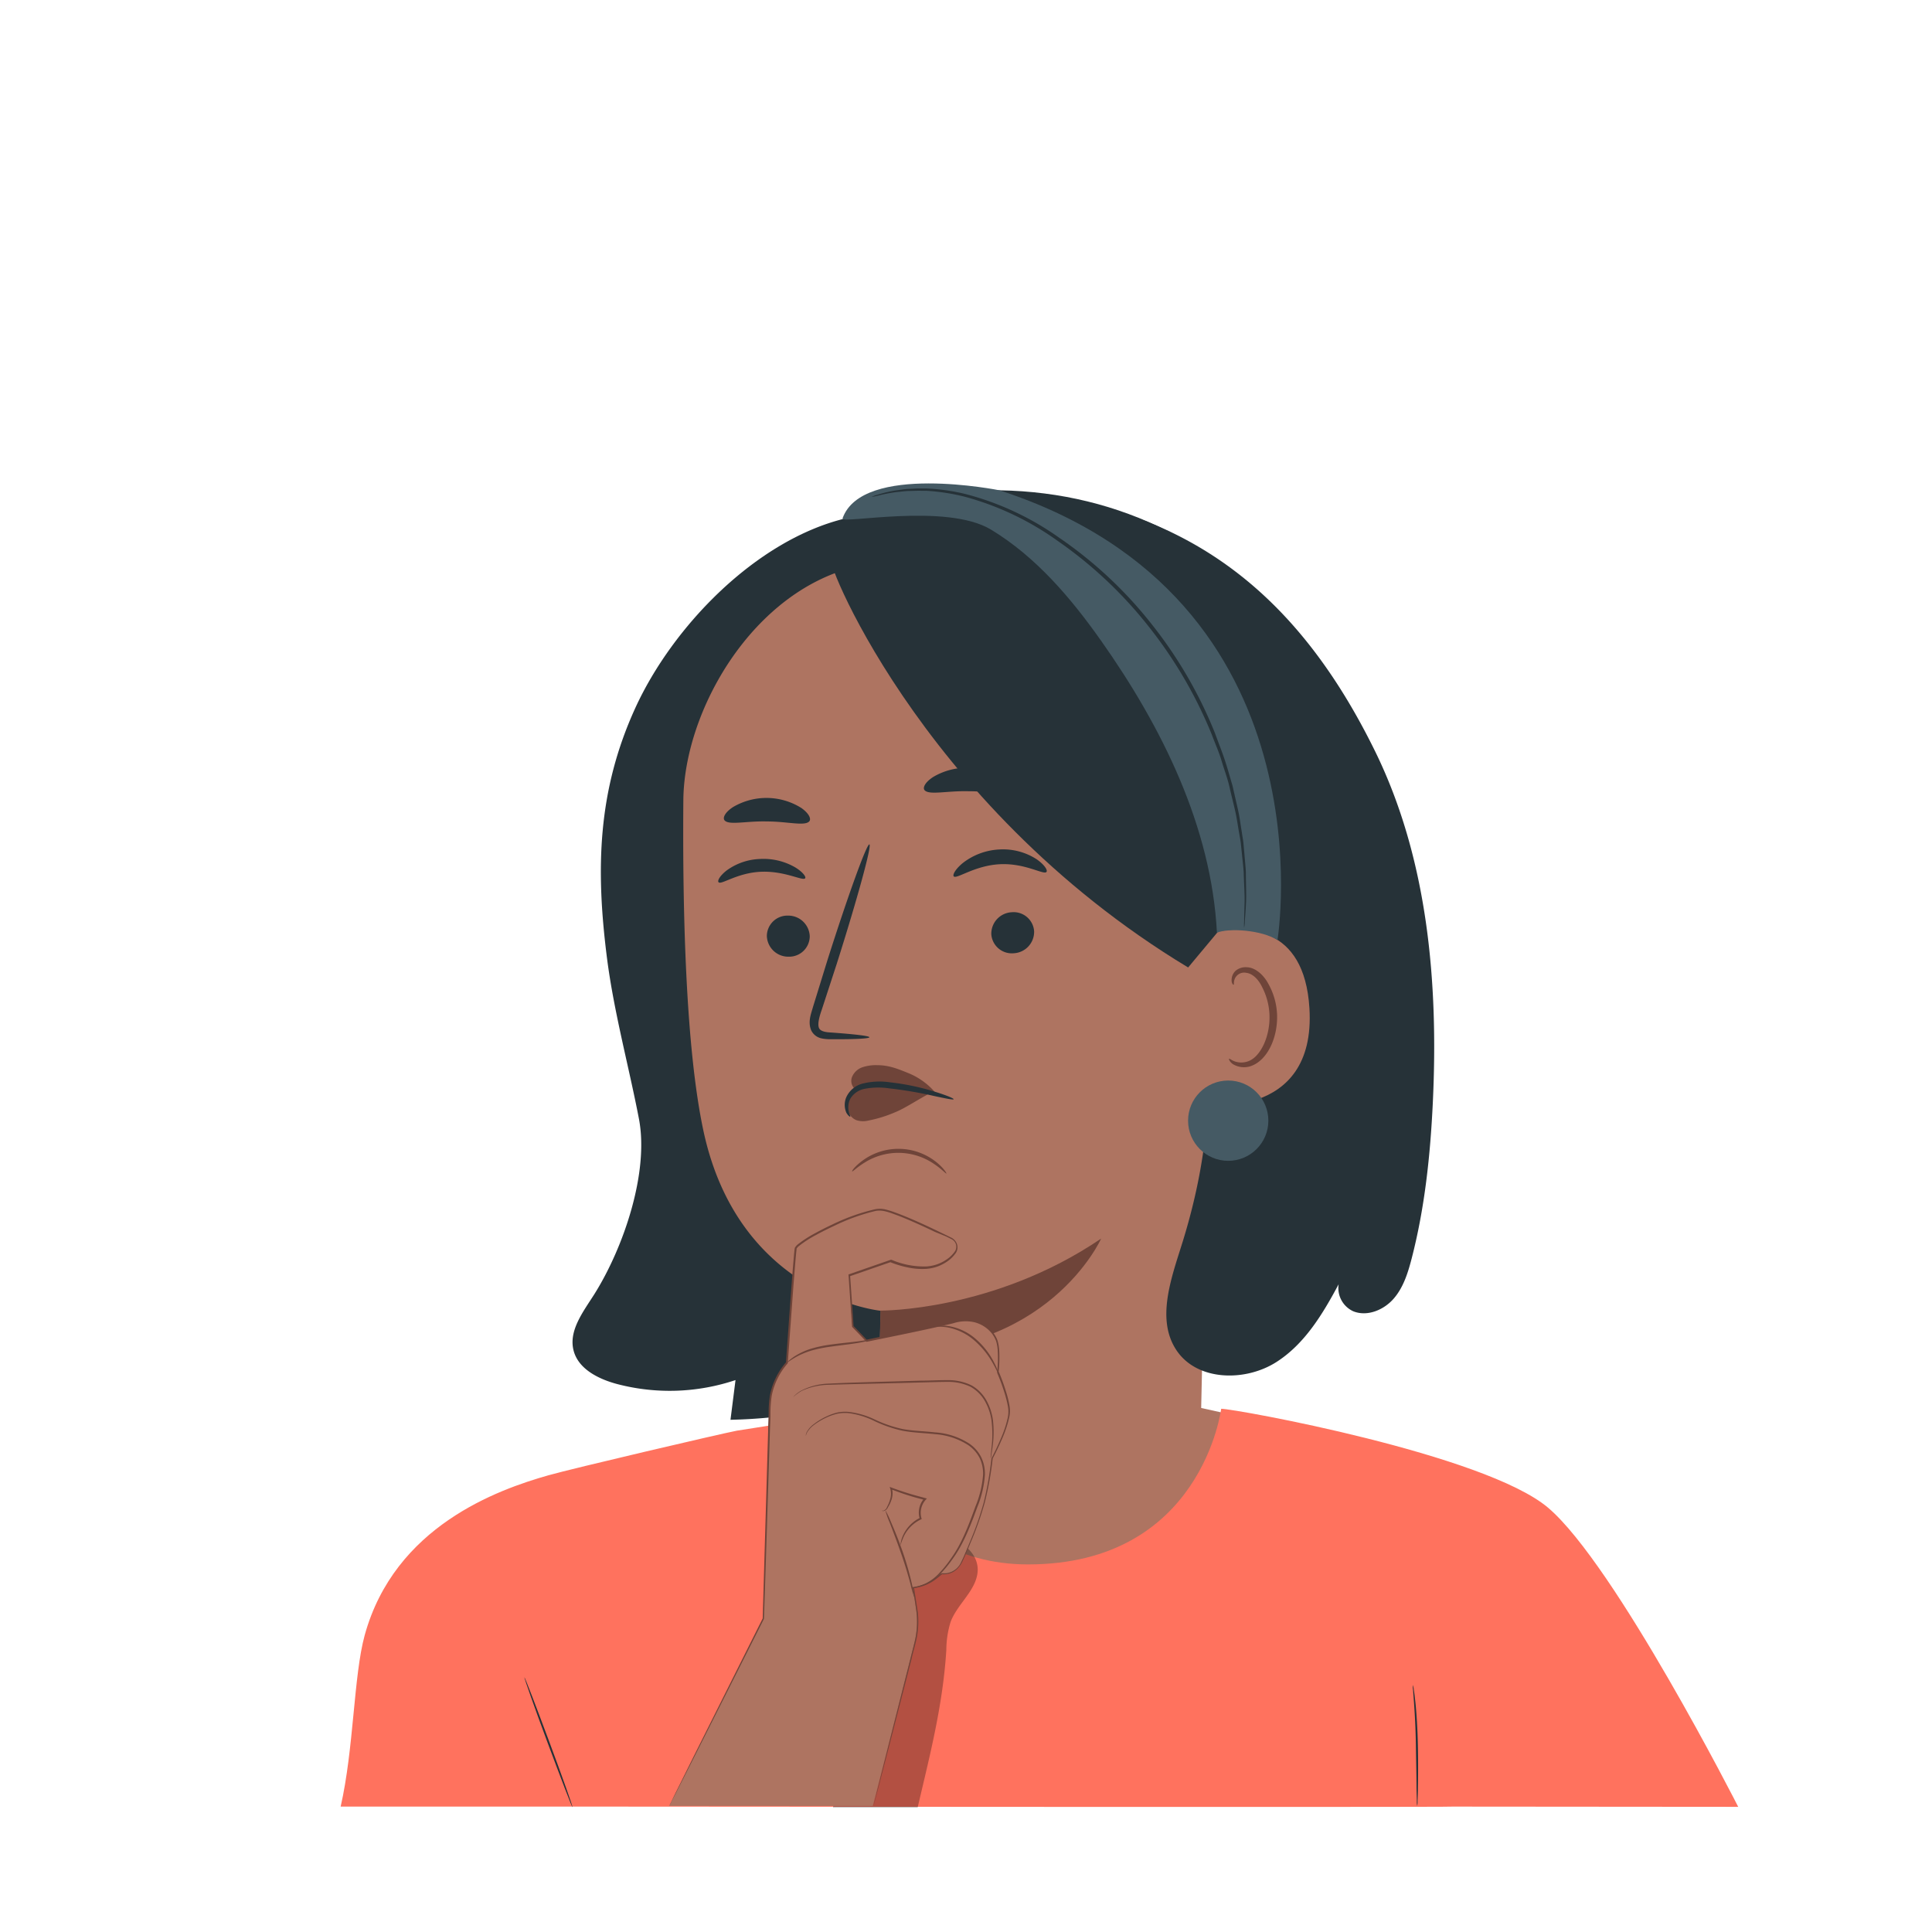 <svg class="animated" id="freepik_stories-thinking-face" xmlns="http://www.w3.org/2000/svg" viewBox="0 0 500 500" version="1.1" xmlns:xlink="http://www.w3.org/1999/xlink" xmlns:svgjs="http://svgjs.com/svgjs"><style>svg#freepik_stories-thinking-face:not(.animated) .animable {opacity: 0;}svg#freepik_stories-thinking-face.animated #freepik--Character--inject-363 {animation: 1s 1 forwards cubic-bezier(.36,-0.01,.5,1.38) fadeIn;animation-delay: 0s;}            @keyframes fadeIn {                0% {                    opacity: 0;                }                100% {                    opacity: 1;                }            }        .animator-hidden { display: none; }</style><g id="freepik--background-complete--inject-363" class="animable animator-hidden" style="transform-origin: 244.05px 247.15px;"><path d="M349.91,245.35a60.84,60.84,0,0,1,14.88-6.47l3.06-14.72,24.88-.44,3.58,14.61a60.83,60.83,0,0,1,15.1,5.94L424,236l17.9,17.29-7.79,12.85A61,61,0,0,1,440.55,281l14.72,3.06.44,24.88-14.61,3.58a61,61,0,0,1-5.93,15.09l8.24,12.58-17.29,17.9-12.85-7.8a60.67,60.67,0,0,1-14.88,6.47l-3.06,14.72-24.88.44-3.58-14.61a60.61,60.61,0,0,1-15.09-5.94l-12.58,8.25-17.9-17.29,7.8-12.85a60.67,60.67,0,0,1-6.47-14.88l-14.72-3.06-.44-24.88,14.61-3.58A60.61,60.61,0,0,1,328,268l-8.24-12.58,17.28-17.9,12.85,7.8Zm13.26,33.14a26.69,26.69,0,1,0,37.75-.67A26.68,26.68,0,0,0,363.17,278.49Z" style="fill: rgb(224, 224, 224); transform-origin: 381.59px 297.82px;" id="elwpbyj3wjztc" class="animable"></path><path d="M409.82,380.48a25.08,25.08,0,0,1,6.12-2.66l1.26-6.06,10.24-.18,1.47,6a25.18,25.18,0,0,1,6.21,2.45l5.17-3.39,7.37,7.11L444.45,389a25,25,0,0,1,2.66,6.13l6.06,1.26.18,10.23-6,1.48a25.08,25.08,0,0,1-2.44,6.2l3.39,5.18-7.11,7.36-5.29-3.2a25.47,25.47,0,0,1-6.12,2.66l-1.26,6.05-10.24.18-1.47-6a24.61,24.61,0,0,1-6.21-2.44l-5.18,3.39-7.36-7.11,3.21-5.29A24.75,24.75,0,0,1,398.6,409l-6.06-1.26-.18-10.23,6-1.48a25.3,25.3,0,0,1,2.44-6.21l-3.39-5.17,7.11-7.37,5.29,3.21Zm5.46,13.64a11,11,0,1,0,15.52-.28A11,11,0,0,0,415.28,394.12Z" style="fill: rgb(224, 224, 224); transform-origin: 422.855px 402.055px;" id="eltox69czzlnc" class="animable"></path><path d="M36.64,259.59a30.8,30.8,0,0,1,7.49-3.25l1.54-7.41,12.53-.22,1.8,7.35a30.82,30.82,0,0,1,7.6,3l6.33-4.15,9,8.7L79,270.07a30.8,30.8,0,0,1,3.25,7.49l7.41,1.54.22,12.52-7.35,1.81a30.6,30.6,0,0,1-3,7.59l4.15,6.33-8.7,9-6.47-3.92a30.84,30.84,0,0,1-7.49,3.26l-1.54,7.41L47,323.33,45.18,316a30.43,30.43,0,0,1-7.6-3l-6.33,4.15-9-8.7L26.17,302a30.29,30.29,0,0,1-3.26-7.49l-7.41-1.54-.22-12.52,7.35-1.8a31.06,31.06,0,0,1,3-7.6l-4.15-6.33,8.7-9,6.47,3.92Zm6.68,16.68a13.44,13.44,0,1,0,19-.33A13.44,13.44,0,0,0,43.32,276.27Z" style="fill: rgb(224, 224, 224); transform-origin: 52.58px 286.02px;" id="el1fgk9c368rs" class="animable"></path><path d="M436.32,187.2a21.17,21.17,0,0,1,5.13-2.23l1.06-5.08,8.58-.15,1.24,5a21.48,21.48,0,0,1,5.21,2.05l4.33-2.84,6.18,6-2.69,4.44a20.79,20.79,0,0,1,2.23,5.13l5.08,1.06.15,8.58-5,1.24a20.63,20.63,0,0,1-2,5.2l2.85,4.34-6,6.18-4.44-2.69a21.17,21.17,0,0,1-5.13,2.23L452,230.74l-8.58.15-1.24-5a21.08,21.08,0,0,1-5.21-2l-4.34,2.85-6.17-6,2.69-4.43a20.86,20.86,0,0,1-2.23-5.14l-5.08-1.05-.15-8.59,5-1.23a21,21,0,0,1,2-5.21l-2.84-4.34,6-6.17,4.44,2.68Zm4.58,11.44a9.21,9.21,0,1,0,13-.23A9.2,9.2,0,0,0,440.9,198.64Z" style="fill: rgb(224, 224, 224); transform-origin: 447.255px 205.315px;" id="elp0j10d54pi" class="animable"></path><path d="M149,80.76a54,54,0,0,1,13.07-5.68l2.69-12.93,21.85-.38,3.15,12.83A53.63,53.63,0,0,1,203,79.81l11-7.24,15.72,15.18L222.93,99a53.74,53.74,0,0,1,5.68,13.07l12.93,2.69.38,21.86-12.83,3.14a53.63,53.63,0,0,1-5.21,13.26l7.23,11-15.17,15.73L204.65,173a53.74,53.74,0,0,1-13.07,5.68l-2.69,12.93L167,192l-3.14-12.83a53.24,53.24,0,0,1-13.26-5.21l-11,7.24L123.87,166l6.84-11.29A53.57,53.57,0,0,1,125,141.63l-12.93-2.69-.38-21.85,12.83-3.15a53.24,53.24,0,0,1,5.21-13.26l-7.24-11L137.7,73.92,149,80.76Zm11.65,29.11a23.45,23.45,0,1,0,33.15-.58A23.44,23.44,0,0,0,160.64,109.87Z" style="fill: rgb(224, 224, 224); transform-origin: 176.805px 126.885px;" id="el5wym7ew45kx" class="animable"></path></g><g id="freepik--Table--inject-363" class="animable animator-hidden" style="transform-origin: 250px 467.795px;"><path d="M460.14,467.77l1.24,0,3.72,0v.11c-20.82.12-108.12.2-212.61.2L98.63,468,52,467.88l-12.68-.05-3.29,0-1.13,0,1.13,0,3.29,0L52,467.67l46.63-.08,153.86-.08c104.49,0,191.79.09,212.61.21v.11l-3.72,0C460.55,467.79,460.14,467.77,460.14,467.77Z" style="fill: rgb(38, 50, 56); transform-origin: 250px 467.795px;" id="el0trbf7xpm25" class="animable"></path></g><g id="freepik--speech-bubble--inject-363" class="animable animator-hidden" style="transform-origin: 86.026px 139.16px;"><g id="elv2mdwsw2l3"><circle cx="85.37" cy="139.16" r="50.7" style="fill: rgb(255, 255, 255); transform-origin: 85.37px 139.16px; transform: rotate(-80.62deg);" class="animable"></circle></g><path d="M136.07,139.16a4.87,4.87,0,0,1-.1-.82c0-.59-.09-1.39-.17-2.41,0-.53-.07-1.12-.11-1.77s-.21-1.35-.33-2.11a37,37,0,0,0-1.07-5.22,48.41,48.41,0,0,0-5.63-13.42A50.31,50.31,0,0,0,68.26,92a52,52,0,0,0-6.55,2.89,49.9,49.9,0,0,0-6.16,4,55.17,55.17,0,0,0-5.69,4.84,56.23,56.23,0,0,0-4.92,5.82,48.62,48.62,0,0,0-7.18,13.83,49.73,49.73,0,0,0,0,31.68,48.91,48.91,0,0,0,7.17,13.84,57.5,57.5,0,0,0,4.92,5.82,57.79,57.79,0,0,0,5.7,4.85,52.35,52.35,0,0,0,6.16,4,51.91,51.91,0,0,0,6.55,2.88,50.56,50.56,0,0,0,26.39,2.21,50.62,50.62,0,0,0,34-23.65,48.48,48.48,0,0,0,5.63-13.41,37.45,37.45,0,0,0,1.07-5.23c.12-.76.26-1.46.33-2.11s.08-1.24.11-1.77c.08-1,.13-1.82.17-2.4a4.65,4.65,0,0,1,.1-.82,6.28,6.28,0,0,1,0,.82c0,.59,0,1.39-.08,2.41,0,.54,0,1.13-.06,1.78s-.18,1.37-.28,2.14a37,37,0,0,1-1,5.27,48.1,48.1,0,0,1-5.53,13.61A51,51,0,0,1,94.8,189.36a51.17,51.17,0,0,1-26.86-2.15,53,53,0,0,1-6.68-2.92,55.13,55.13,0,0,1-6.28-4,57.39,57.39,0,0,1-5.81-4.93,57.45,57.45,0,0,1-5-5.93,49.76,49.76,0,0,1-7.33-14.1,50.75,50.75,0,0,1,0-32.31,49.4,49.4,0,0,1,7.34-14.1,56.15,56.15,0,0,1,5-5.93A56,56,0,0,1,55,98.05a52.5,52.5,0,0,1,6.28-4,51.63,51.63,0,0,1,6.68-2.92A51.06,51.06,0,0,1,94.8,89a51,51,0,0,1,34.34,24.17,48.1,48.1,0,0,1,5.53,13.61,37.09,37.09,0,0,1,1,5.28c.1.77.22,1.47.28,2.13s0,1.24.06,1.78c0,1,.06,1.82.08,2.41A6.51,6.51,0,0,1,136.07,139.16Z" style="fill: rgb(38, 50, 56); transform-origin: 85.147px 139.176px;" id="el0vsi8u78pkp" class="animable"></path><path d="M144.85,180.67a7.09,7.09,0,1,1-7.08-7.09A7.08,7.08,0,0,1,144.85,180.67Z" style="fill: rgb(255, 255, 255); transform-origin: 137.76px 180.67px;" id="eltqmaynmp1y" class="animable"></path><path d="M144.85,180.67c-.09,0-.09-.63-.41-1.68a7.07,7.07,0,0,0-2.6-3.67,6.77,6.77,0,0,0-6.33-.87,6.64,6.64,0,0,0,0,12.44,6.77,6.77,0,0,0,6.33-.87,7.11,7.11,0,0,0,2.6-3.67c.32-1,.32-1.68.41-1.68a3.41,3.41,0,0,1,0,1.78,7,7,0,0,1-2.55,4.13,7.42,7.42,0,0,1-7.07,1.18,7.52,7.52,0,0,1,0-14.18,7.39,7.39,0,0,1,7.07,1.18,7,7,0,0,1,2.55,4.13A3.44,3.44,0,0,1,144.85,180.67Z" style="fill: rgb(38, 50, 56); transform-origin: 137.592px 180.668px;" id="el40auvy10bt" class="animable"></path><circle cx="67.42" cy="139.82" r="4.53" style="fill: rgb(38, 50, 56); transform-origin: 67.42px 139.82px;" id="el18yc9koem9e" class="animable"></circle><circle cx="85.37" cy="139.82" r="4.53" style="fill: rgb(38, 50, 56); transform-origin: 85.37px 139.82px;" id="elry9lgb1alam" class="animable"></circle><circle cx="103.32" cy="139.82" r="4.53" style="fill: rgb(38, 50, 56); transform-origin: 103.32px 139.82px;" id="elxpn41hgiix" class="animable"></circle></g><g id="freepik--Gears--inject-363" class="animable animator-hidden" style="transform-origin: 247.44px 224.63px;"><path d="M101.86,215.41a26.41,26.41,0,0,1,6.33-2.75l1.31-6.26,10.59-.19,1.52,6.22A25.51,25.51,0,0,1,128,215l5.36-3.5L141,218.8l-3.31,5.47a26.24,26.24,0,0,1,2.75,6.33l6.26,1.31.19,10.59L140.67,244a25.51,25.51,0,0,1-2.52,6.42l3.5,5.36-7.35,7.61-5.47-3.31a26.24,26.24,0,0,1-6.33,2.75l-1.31,6.26-10.59.19-1.52-6.22a25.9,25.9,0,0,1-6.42-2.52l-5.35,3.5-7.62-7.35L93,251.24a26.24,26.24,0,0,1-2.75-6.33L84,243.6,83.8,233,90,231.49a25.9,25.9,0,0,1,2.52-6.42L89,219.72l7.35-7.62,5.47,3.31Zm5.65,14.11a11.36,11.36,0,1,0,16.06-.28A11.36,11.36,0,0,0,107.51,229.52Z" style="fill: rgb(245, 245, 245); transform-origin: 115.345px 237.745px;" id="elyrd1q4iaal" class="animable"></path><path d="M101.86,215.41a26.41,26.41,0,0,1,6.33-2.75l1.31-6.26,10.59-.19,1.52,6.22A25.51,25.51,0,0,1,128,215l5.36-3.5L141,218.8l-3.31,5.47a26.24,26.24,0,0,1,2.75,6.33l6.26,1.31.19,10.59L140.67,244a25.51,25.51,0,0,1-2.52,6.42l3.5,5.36-7.35,7.61-5.47-3.31a26.24,26.24,0,0,1-6.33,2.75l-1.31,6.26-10.59.19-1.52-6.22a25.9,25.9,0,0,1-6.42-2.52l-5.35,3.5-7.62-7.35L93,251.24a26.24,26.24,0,0,1-2.75-6.33L84,243.6,83.8,233,90,231.49a25.9,25.9,0,0,1,2.52-6.42L89,219.72l7.35-7.62,5.47,3.31Zm5.65,14.11a11.36,11.36,0,1,0,16.06-.28A11.36,11.36,0,0,0,107.51,229.52Z" style="fill: none; transform-origin: 115.345px 237.745px;" id="eldblmp8hnffi" class="animable"></path><path d="M107.51,229.52a8.64,8.64,0,0,1,2.13-1.84,11.49,11.49,0,0,1,12.4.06,11.62,11.62,0,0,1,4,4.58,10.82,10.82,0,0,1,1,3.17,11,11,0,0,1,.06,3.48,11.52,11.52,0,0,1-9.54,9.87,10.72,10.72,0,0,1-3.48.07A11,11,0,0,1,111,248a11.61,11.61,0,0,1-4.72-3.89,11.44,11.44,0,0,1-2-4.94,11.33,11.33,0,0,1,1.47-7.45,8.59,8.59,0,0,1,1.76-2.19,21.06,21.06,0,0,0-1.59,2.29,11.29,11.29,0,0,0-1.27,7.29,11,11,0,0,0,1.95,4.75,11.17,11.17,0,0,0,4.55,3.7,10.2,10.2,0,0,0,3.08.86,10.36,10.36,0,0,0,3.33-.07,11,11,0,0,0,9.11-9.44,11,11,0,0,0-1-6.37,11.19,11.19,0,0,0-8.67-6.21,11.32,11.32,0,0,0-7.25,1.54A21.77,21.77,0,0,0,107.51,229.52Z" style="fill: rgb(38, 50, 56); transform-origin: 115.684px 237.456px;" id="elzv944nby1oi" class="animable"></path><path d="M101.86,215.41a3,3,0,0,1-.35-.19l-1.05-.61-4.11-2.44.1,0-7.32,7.66,0-.17L92.67,225l0,.08,0,.08a26.26,26.26,0,0,0-2.5,6.39l0,.1-.1,0-6.22,1.53L84,233c.06,3.33.13,6.87.2,10.59l-.16-.2,6.27,1.3.12,0,0,.13a25.51,25.51,0,0,0,2.74,6.27l.07.12-.07.11-3.31,5.48,0-.29,7.62,7.35-.3,0,5.35-3.51.13-.08.13.07a26.27,26.27,0,0,0,6.36,2.5l.15,0,0,.15c.47,2,1,4.07,1.52,6.22l-.25-.2,10.59-.18-.25.2c.41-2,.85-4.11,1.3-6.27l0-.15.16,0a26,26,0,0,0,6.26-2.72h0l.14-.08.13.08,5.47,3.32-.32,0,7.36-7.61,0,.32-3.51-5.36-.08-.13.07-.13a25.61,25.61,0,0,0,2.51-6.36l0-.15.14,0,6.22-1.52-.19.24q-.09-5.42-.18-10.59l.2.23-6.27-1.31-.14,0,0-.13a25.4,25.4,0,0,0-2.72-6.28l-.07-.12.07-.12,3.33-5.46,0,.27-7.6-7.37.24,0-5.35,3.5-.1.06-.1,0a25.85,25.85,0,0,0-6.37-2.53l-.1,0,0-.1c-.54-2.26-1-4.3-1.5-6.22l.15.11-10.59.15.11-.09c-.53,2.5-1,4.55-1.33,6.26v0h0a26.52,26.52,0,0,0-4.84,1.88c-.52.25-.89.46-1.14.6a3.34,3.34,0,0,1-.38.19l.36-.23c.24-.15.61-.37,1.12-.64a24.82,24.82,0,0,1,4.83-2l-.06.07c.35-1.71.77-3.77,1.27-6.28l0-.09h.1l10.58-.22h.13l0,.12c.47,1.92,1,4,1.54,6.22l-.13-.13a26.31,26.31,0,0,1,6.48,2.53h-.2l5.35-3.52.13-.09.11.11c2.42,2.32,4.95,4.76,7.63,7.35l.13.12-.09.14-3.31,5.48v-.23a25.92,25.92,0,0,1,2.78,6.38l-.17-.16,6.26,1.29.19,0v.19c.07,3.45.13,7,.2,10.59v.2l-.19.05-6.22,1.53.19-.19a26.08,26.08,0,0,1-2.55,6.49v-.27l3.51,5.35.11.18-.14.14-7.35,7.62-.15.15-.18-.1-5.47-3.32H129a26.27,26.27,0,0,1-6.39,2.78l.18-.2c-.45,2.15-.89,4.29-1.3,6.27l0,.2h-.2l-10.59.19h-.21l0-.2c-.53-2.15-1-4.27-1.52-6.22l.18.19a26.15,26.15,0,0,1-6.48-2.56h.25l-5.35,3.51-.16.1-.14-.13-7.61-7.36-.14-.13.1-.16,3.32-5.47v.23A25.8,25.8,0,0,1,90.05,245l.16.16-6.27-1.32-.16,0v-.16c-.06-3.72-.11-7.26-.17-10.59v-.15l.15,0L90,231.32l-.13.13A26.16,26.16,0,0,1,92.41,225v.16l-3.49-5.36-.06-.09.07-.08L96.33,212l0,0,.06,0,4,2.5,1,.65Z" style="fill: rgb(38, 50, 56); transform-origin: 115.365px 237.78px;" id="el9rvwk8i1ov" class="animable"></path><path d="M333.16,123.82a45.19,45.19,0,0,1,11-4.76l2.26-10.85,18.33-.32,2.64,10.76A45.16,45.16,0,0,1,378.47,123l9.26-6.07,13.19,12.73-5.74,9.47a44.8,44.8,0,0,1,4.76,11l10.85,2.26.32,18.33-10.76,2.64A44.74,44.74,0,0,1,396,184.47l6.07,9.26-12.73,13.19-9.47-5.74a45.09,45.09,0,0,1-11,4.76l-2.26,10.85-18.32.32-2.64-10.76A45,45,0,0,1,334.54,202l-9.27,6.07-13.19-12.74,5.75-9.47a44.51,44.51,0,0,1-4.77-11l-10.85-2.26-.32-18.33,10.76-2.63A45.23,45.23,0,0,1,317,140.53L311,131.27l12.73-13.19,9.47,5.74Zm9.77,24.42a19.67,19.67,0,1,0,27.81-.49A19.68,19.68,0,0,0,342.93,148.24Z" style="fill: rgb(245, 245, 245); transform-origin: 356.5px 162.5px;" id="el7tdzqm1r4tr" class="animable"></path><path d="M333.16,123.82a45.19,45.19,0,0,1,11-4.76l2.26-10.85,18.33-.32,2.64,10.76A45.16,45.16,0,0,1,378.47,123l9.26-6.07,13.19,12.73-5.74,9.47a44.8,44.8,0,0,1,4.76,11l10.85,2.26.32,18.33-10.76,2.64A44.74,44.74,0,0,1,396,184.47l6.07,9.26-12.73,13.19-9.47-5.74a45.09,45.09,0,0,1-11,4.76l-2.26,10.85-18.32.32-2.64-10.76A45,45,0,0,1,334.54,202l-9.27,6.07-13.19-12.74,5.75-9.47a44.51,44.51,0,0,1-4.77-11l-10.85-2.26-.32-18.33,10.76-2.63A45.23,45.23,0,0,1,317,140.53L311,131.27l12.73-13.19,9.47,5.74Zm9.77,24.42a19.67,19.67,0,1,0,27.81-.49A19.68,19.68,0,0,0,342.93,148.24Z" style="fill: none; transform-origin: 356.5px 162.5px;" id="el6iz150adgem" class="animable"></path><path d="M342.93,148.24l.22-.23.67-.66a8.75,8.75,0,0,1,1.14-1,14.52,14.52,0,0,1,1.7-1.21,18.4,18.4,0,0,1,5.21-2.32,19.56,19.56,0,0,1,7.53-.6A19.77,19.77,0,0,1,368,145.3a20,20,0,0,1,6.94,7.86,18.81,18.81,0,0,1,1.75,5.45,22,22,0,0,1,.3,2.95,21.74,21.74,0,0,1-.2,3,20,20,0,0,1-5.38,11.17,21.14,21.14,0,0,1-5.11,3.81,19.4,19.4,0,0,1-5.86,2,23.6,23.6,0,0,1-3,.3,24.12,24.12,0,0,1-3-.19,18.81,18.81,0,0,1-5.51-1.57,19.89,19.89,0,0,1-8.09-6.66,19.76,19.76,0,0,1-3.06-16,18.81,18.81,0,0,1,2.13-5.29,13.28,13.28,0,0,1,1.16-1.73,8.93,8.93,0,0,1,1-1.19l.64-.68a2.69,2.69,0,0,1,.22-.23s-.05.1-.19.26l-.59.72a10.42,10.42,0,0,0-.92,1.21,14.31,14.31,0,0,0-1.1,1.74,18.94,18.94,0,0,0-2,5.26,19.47,19.47,0,0,0-.25,7.42,19.24,19.24,0,0,0,3.38,8.3,19.44,19.44,0,0,0,7.94,6.47,18.22,18.22,0,0,0,5.37,1.51,21.36,21.36,0,0,0,2.89.18,20.79,20.79,0,0,0,2.93-.3,19.34,19.34,0,0,0,15.94-16.5,22.55,22.55,0,0,0,.19-2.94,21,21,0,0,0-.28-2.88,18.29,18.29,0,0,0-1.69-5.32A19.5,19.5,0,0,0,352,143.09a18.81,18.81,0,0,0-5.18,2.21,15.24,15.24,0,0,0-1.71,1.16,9.57,9.57,0,0,0-1.17,1l-.7.62C343,148.18,342.94,148.25,342.93,148.24Z" style="fill: rgb(38, 50, 56); transform-origin: 357.111px 161.966px;" id="elxhu6svin91" class="animable"></path><path d="M333.16,123.82s-.2-.1-.61-.34l-1.81-1.08-7.09-4.25h.1c-3.24,3.37-7.51,7.83-12.7,13.22l0-.16c1.84,2.8,3.89,5.92,6.09,9.25l0,.08,0,.08a45,45,0,0,0-4.34,11.09l0,.1-.1,0-10.76,2.65.14-.18c.11,5.77.22,11.9.34,18.33l-.16-.2,10.85,2.25.12,0,0,.12A44.92,44.92,0,0,0,318,185.73l.07.11L318,186l-5.74,9.47,0-.28,13.19,12.72-.3,0,9.26-6.07.13-.08.13.07a45,45,0,0,0,11.06,4.35l.15,0,0,.15c.83,3.37,1.73,7.05,2.64,10.76l-.25-.19,18.33-.33-.25.21c.71-3.43,1.48-7.13,2.26-10.85l0-.15.15-.05A44.53,44.53,0,0,0,379.7,201h0l.14-.08.13.08,9.47,5.74-.32,0,12.73-13.19,0,.32-6.07-9.26-.08-.13.07-.14a44.62,44.62,0,0,0,4.36-11.05l0-.15.15,0,10.77-2.63-.19.24q-.17-9.37-.32-18.33l.19.24-10.84-2.27-.14,0,0-.13A44.81,44.81,0,0,0,395,139.28l-.07-.12L395,139l5.75-9.46,0,.27L387.6,117.1l.24,0-9.27,6.06-.09.07-.1-.06a44.59,44.59,0,0,0-11.07-4.37l-.1,0,0-.1-2.62-10.76.15.12-18.33.28.12-.09c-.92,4.34-1.67,7.89-2.29,10.84v0h-.05a44.81,44.81,0,0,0-8.38,3.28c-.89.44-1.53.81-2,1s-.65.35-.65.35.21-.14.63-.39,1.06-.63,1.94-1.09A44.09,44.09,0,0,1,344.1,119L344,119c.61-3,1.34-6.51,2.23-10.85l0-.09h.09l18.33-.36h.12l0,.12c.82,3.33,1.69,6.85,2.66,10.76l-.13-.12a45.38,45.38,0,0,1,11.17,4.37h-.19l9.26-6.08.13-.09.11.11,13.2,12.72.13.12-.09.15-5.74,9.48V139a44.83,44.83,0,0,1,4.8,11l-.18-.17,10.85,2.26.19,0v.2q.17,8.94.33,18.33v.19l-.2,0-10.76,2.64.19-.18a45.24,45.24,0,0,1-4.4,11.18v-.26l6.07,9.26.12.17-.15.15L389.5,207.1l-.14.15-.18-.11-9.47-5.74H380a45.18,45.18,0,0,1-11,4.78l.19-.19c-.78,3.72-1.55,7.42-2.26,10.84l0,.21h-.21l-18.33.32h-.2l-.05-.2c-.91-3.71-1.81-7.39-2.64-10.76l.19.19a45.42,45.42,0,0,1-11.18-4.41h.25l-9.26,6.07-.17.11-.14-.14-13.18-12.74-.13-.13.1-.16,5.74-9.46V186a45.31,45.31,0,0,1-4.77-11l.16.15-10.85-2.27-.16,0v-.16q-.17-9.66-.3-18.33v-.15l.15,0,10.76-2.62-.12.12a45.2,45.2,0,0,1,4.41-11.15v.16l-6-9.28-.06-.09.07-.07c5.21-5.37,9.52-9.8,12.77-13.16l.05,0,.05,0,7,4.31,1.8,1.11Z" style="fill: rgb(38, 50, 56); transform-origin: 356.535px 162.53px;" id="elr8i2ffxv0ak" class="animable"></path><path d="M267,60.1a28.75,28.75,0,0,1,7-3l1.44-6.94,11.71-.2,1.69,6.88a28.56,28.56,0,0,1,7.11,2.79l5.92-3.88,8.43,8.14-3.67,6.05a29,29,0,0,1,3,7l6.93,1.44.21,11.71-6.88,1.69a28.75,28.75,0,0,1-2.8,7.11l3.88,5.92-8.13,8.42-6-3.67a28.78,28.78,0,0,1-7,3l-1.44,6.93-11.72.21-1.68-6.88a28.83,28.83,0,0,1-7.11-2.8l-5.92,3.88-8.43-8.13,3.67-6.06a28.52,28.52,0,0,1-3-7l-6.93-1.44L247,79.57l6.88-1.68a28.41,28.41,0,0,1,2.79-7.11l-3.88-5.92,8.14-8.43L267,60.1Zm6.25,15.6A12.57,12.57,0,1,0,291,75.39,12.58,12.58,0,0,0,273.2,75.7Z" style="fill: rgb(245, 245, 245); transform-origin: 281.885px 84.83px;" id="elvq430qpg89f" class="animable"></path><path d="M267,60.1a28.75,28.75,0,0,1,7-3l1.44-6.94,11.71-.2,1.69,6.88a28.56,28.56,0,0,1,7.11,2.79l5.92-3.88,8.43,8.14-3.67,6.05a29,29,0,0,1,3,7l6.93,1.44.21,11.71-6.88,1.69a28.75,28.75,0,0,1-2.8,7.11l3.88,5.92-8.13,8.42-6-3.67a28.78,28.78,0,0,1-7,3l-1.44,6.93-11.72.21-1.68-6.88a28.83,28.83,0,0,1-7.11-2.8l-5.92,3.88-8.43-8.13,3.67-6.06a28.52,28.52,0,0,1-3-7l-6.93-1.44L247,79.57l6.88-1.68a28.41,28.41,0,0,1,2.79-7.11l-3.88-5.92,8.14-8.43L267,60.1Zm6.25,15.6A12.57,12.57,0,1,0,291,75.39,12.58,12.58,0,0,0,273.2,75.7Z" style="fill: none; transform-origin: 281.885px 84.83px;" id="elf0qwhfi3fwe" class="animable"></path><path d="M273.2,75.7a9.63,9.63,0,0,1,2.35-2,12.68,12.68,0,0,1,13.74.06,12.74,12.74,0,0,1,4.48,5.06,12.21,12.21,0,0,1,1.14,3.52,11.82,11.82,0,0,1,.07,3.85,12.79,12.79,0,0,1-10.57,11,13,13,0,0,1-7.41-1,12.77,12.77,0,0,1-7.39-9.79,12.56,12.56,0,0,1,1.63-8.24,9.89,9.89,0,0,1,2-2.43,28.2,28.2,0,0,0-1.75,2.55,12.5,12.5,0,0,0-1.4,8.06,12.26,12.26,0,0,0,2.15,5.24,12.44,12.44,0,0,0,5,4.09,12.25,12.25,0,0,0,7.07.87,12.22,12.22,0,0,0,10.07-10.43,11.63,11.63,0,0,0-.05-3.68A11.49,11.49,0,0,0,293.26,79a12.36,12.36,0,0,0-9.58-6.86,12.53,12.53,0,0,0-8,1.69A30.2,30.2,0,0,0,273.2,75.7Z" style="fill: rgb(38, 50, 56); transform-origin: 282.291px 84.529px;" id="el0hmkvew5ut0s" class="animable"></path><path d="M267,60.1l-.39-.21-1.16-.67-4.55-2.7.12,0L252.88,65v-.2l3.91,5.91.06.09-.06.1a28.52,28.52,0,0,0-2.75,7.06l0,.12-.12,0L247,79.79l.17-.22c.07,3.69.15,7.6.23,11.71l-.19-.23,6.93,1.43.15,0,0,.15a29.24,29.24,0,0,0,3,6.94l.08.13-.08.14-3.66,6.06-.05-.34,8.44,8.13-.36,0,5.92-3.88.15-.1.15.09a29,29,0,0,0,7,2.76l.18,0,0,.18c.53,2.15,1.11,4.5,1.69,6.87l-.3-.23,11.71-.21-.29.25c.45-2.19.94-4.55,1.44-6.93l0-.19.18,0a28.12,28.12,0,0,0,6.92-3h0l.16-.1.16.1,6.05,3.67-.38,0,8.13-8.43,0,.38L306.84,99l-.1-.15.09-.16a28.5,28.5,0,0,0,2.77-7l0-.18.18,0,6.88-1.68-.23.29c-.06-4-.13-7.91-.19-11.72l.22.28-6.93-1.45-.16,0-.05-.16a28.56,28.56,0,0,0-3-6.94l-.09-.14.09-.14,3.68-6,0,.31-8.42-8.15.3,0L296,59.78l-.11.07-.12-.06a28.21,28.21,0,0,0-7.05-2.8l-.12,0,0-.12c-.6-2.5-1.15-4.75-1.66-6.88l.18.14-11.72.16.14-.11c-.6,2.77-1.08,5-1.48,6.93l0,.06H274a30.25,30.25,0,0,0-5.35,2.07c-.57.28-1,.51-1.26.66a4.7,4.7,0,0,1-.42.22l.4-.26c.26-.16.67-.41,1.23-.71A28.07,28.07,0,0,1,273.93,57l-.07.08c.38-1.9.84-4.17,1.4-6.94l0-.11h.11l11.71-.25h.15l0,.14L289,56.75l-.15-.15A28.88,28.88,0,0,1,296,59.4h-.23l5.91-3.9.16-.1.13.13,8.44,8.12.15.15-.1.17L306.81,70v-.28a29.69,29.69,0,0,1,3.08,7.07l-.21-.19,6.93,1.43.22.05v.22q.11,5.72.21,11.72v.23l-.23.06L310,92l.22-.22A29.14,29.14,0,0,1,307.36,99v-.31l3.88,5.92.13.2-.17.18-8.13,8.43-.17.18-.21-.13-6.05-3.67h.31a28.46,28.46,0,0,1-7.08,3.07l.22-.23c-.49,2.38-1,4.74-1.44,6.93l-.05.24h-.25l-11.71.2h-.24l-.06-.23c-.58-2.38-1.16-4.73-1.68-6.88l.22.22a29.22,29.22,0,0,1-7.18-2.83h.3l-5.92,3.87-.19.13-.17-.16L253.29,106l-.16-.15.12-.19,3.67-6v.27a29.23,29.23,0,0,1-3.06-7.07l.2.18-6.93-1.46-.2,0v-.19c-.06-4.11-.12-8-.18-11.71V79.4l.17,0,6.88-1.67-.15.15a29.15,29.15,0,0,1,2.83-7.15v.19L252.63,65l-.07-.11.09-.09,8.18-8.39.05,0,.07,0,4.47,2.77,1.14.72C266.82,60,267,60.1,267,60.1Z" style="fill: rgb(38, 50, 56); transform-origin: 281.895px 84.895px;" id="elepixto93ah" class="animable"></path><path d="M120.5,301.91a47,47,0,0,1,11.43-5l2.36-11.32,19.13-.34,2.75,11.23a46.84,46.84,0,0,1,11.61,4.57l9.67-6.34L191.21,308l-6,9.88a47.14,47.14,0,0,1,5,11.45l11.32,2.35.34,19.13-11.24,2.75a46.42,46.42,0,0,1-4.56,11.61l6.33,9.67L179.1,388.63l-9.89-6a47.07,47.07,0,0,1-11.44,5l-2.35,11.32-19.13.34L133.53,388a46.5,46.5,0,0,1-11.6-4.56l-9.67,6.34L98.5,376.52l6-9.89a46.53,46.53,0,0,1-5-11.44L88.2,352.84l-.34-19.13L99.09,331a46.84,46.84,0,0,1,4.57-11.61l-6.34-9.67,13.29-13.76,9.89,6Zm10.19,25.48a20.52,20.52,0,1,0,29-.51A20.53,20.53,0,0,0,130.69,327.39Z" style="fill: rgb(245, 245, 245); transform-origin: 144.865px 342.27px;" id="el6qc5oo2g19i" class="animable"></path><path d="M120.5,301.91a47,47,0,0,1,11.43-5l2.36-11.32,19.13-.34,2.75,11.23a46.84,46.84,0,0,1,11.61,4.57l9.67-6.34L191.21,308l-6,9.88a47.14,47.14,0,0,1,5,11.45l11.32,2.35.34,19.13-11.24,2.75a46.42,46.42,0,0,1-4.56,11.61l6.33,9.67L179.1,388.63l-9.89-6a47.07,47.07,0,0,1-11.44,5l-2.35,11.32-19.13.34L133.53,388a46.5,46.5,0,0,1-11.6-4.56l-9.67,6.34L98.5,376.52l6-9.89a46.53,46.53,0,0,1-5-11.44L88.2,352.84l-.34-19.13L99.09,331a46.84,46.84,0,0,1,4.57-11.61l-6.34-9.67,13.29-13.76,9.89,6Zm10.19,25.48a20.52,20.52,0,1,0,29-.51A20.53,20.53,0,0,0,130.69,327.39Z" style="fill: none; transform-origin: 144.865px 342.27px;" id="el5n2bb84l4pv" class="animable"></path><path d="M130.69,327.39a2.38,2.38,0,0,1,.23-.24l.69-.69a10.65,10.65,0,0,1,1.2-1,14.88,14.88,0,0,1,1.77-1.26,19.23,19.23,0,0,1,5.44-2.42,20.73,20.73,0,0,1,16.83,2.6,20.36,20.36,0,0,1,9.07,13.88,22.32,22.32,0,0,1,.31,3.08,24,24,0,0,1-.2,3.15,20.05,20.05,0,0,1-1.84,6.18,22,22,0,0,1-3.78,5.46,22.27,22.27,0,0,1-5.33,4,20.4,20.4,0,0,1-6.11,2.05,24,24,0,0,1-3.14.31,22.59,22.59,0,0,1-3.09-.2,21.11,21.11,0,0,1-3-.6,20.42,20.42,0,0,1-2.77-1,20.57,20.57,0,0,1-12-15.8,20.49,20.49,0,0,1,.35-7.88,19.23,19.23,0,0,1,2.23-5.52,14.56,14.56,0,0,1,1.2-1.81,8.88,8.88,0,0,1,1-1.23l.66-.72.24-.24s-.06.1-.2.27l-.62.75a11.3,11.3,0,0,0-1,1.26,17.13,17.13,0,0,0-1.15,1.82,19.91,19.91,0,0,0-2.12,5.49,20.32,20.32,0,0,0,11.56,23.17,18.61,18.61,0,0,0,2.71,1,21.26,21.26,0,0,0,2.9.58,24.82,24.82,0,0,0,3,.19,22.86,22.86,0,0,0,3.06-.32,19.42,19.42,0,0,0,6-2,20.13,20.13,0,0,0,8.89-9.2,19.9,19.9,0,0,0,1.79-6,24.62,24.62,0,0,0,.21-3.07,22.9,22.9,0,0,0-.3-3,19,19,0,0,0-1.77-5.55,20.37,20.37,0,0,0-7-8A20.44,20.44,0,0,0,140.1,322a19.64,19.64,0,0,0-5.41,2.31,14,14,0,0,0-1.78,1.22,9.53,9.53,0,0,0-1.23,1l-.73.65C130.79,327.33,130.7,327.4,130.69,327.39Z" style="fill: rgb(38, 50, 56); transform-origin: 145.486px 341.76px;" id="el656jxxvz1s6" class="animable"></path><path d="M120.5,301.91s-.22-.11-.64-.36L118,300.43l-7.4-4.44h.1L97.42,309.77v-.16c1.93,2.92,4.07,6.18,6.36,9.66l0,.07,0,.08A47.36,47.36,0,0,0,99.26,331l0,.1-.1,0-11.22,2.77.14-.18c.11,6,.23,12.41.35,19.12l-.16-.19L99.56,355l.13,0,0,.13a47,47,0,0,0,5,11.38l.07.11-.07.12c-1.85,3.07-3.9,6.44-6,9.89l0-.29,13.77,13.28-.3,0,9.66-6.34.13-.08.13.07a46.51,46.51,0,0,0,11.55,4.54l.14,0,0,.15c.86,3.51,1.8,7.35,2.76,11.23l-.26-.2,19.13-.34-.25.21c.75-3.58,1.55-7.44,2.36-11.32l0-.16.15,0a46.53,46.53,0,0,0,11.37-4.94h0l.13-.08.14.08,9.88,6-.32,0,13.29-13.76,0,.32q-3.19-4.89-6.34-9.67l-.08-.13.08-.14a46.66,46.66,0,0,0,4.54-11.54l0-.14.14,0,11.24-2.75-.19.24q-.16-9.79-.33-19.12l.19.23-11.32-2.37-.14,0,0-.14A46.84,46.84,0,0,0,185,318l-.08-.12.08-.11c2.05-3.39,4.05-6.67,6-9.88l0,.27-13.75-13.3.25,0-9.68,6.33-.09.06-.1-.06a46.72,46.72,0,0,0-11.56-4.56l-.1,0,0-.11c-1-4.08-1.89-7.76-2.74-11.23l.15.12-19.13.3.11-.1c-1,4.53-1.73,8.24-2.38,11.32V297h0a47.75,47.75,0,0,0-8.75,3.42c-.92.47-1.59.85-2,1.1s-.67.37-.67.37l.65-.41c.44-.26,1.11-.66,2-1.14a47,47,0,0,1,8.74-3.5l-.06.06c.63-3.08,1.4-6.79,2.33-11.33v-.09h.1l19.13-.37h.12l0,.12c.85,3.47,1.76,7.14,2.77,11.22l-.13-.12a47,47,0,0,1,11.66,4.57h-.19l9.66-6.34.13-.09.12.11,13.77,13.28.13.12-.09.14-6,9.89v-.23a47,47,0,0,1,5,11.49l-.17-.16,11.32,2.35.19,0v.19q.17,9.33.34,19.13V351l-.2.05-11.23,2.76.19-.19a46.77,46.77,0,0,1-4.59,11.67v-.26q3.13,4.79,6.34,9.67l.11.17-.14.15-13.29,13.76-.14.15-.18-.11-9.88-6h.26a47.19,47.19,0,0,1-11.5,5l.19-.2c-.81,3.89-1.62,7.75-2.36,11.32l0,.21h-.21l-19.13.33h-.2l-.05-.2-2.75-11.23.18.18a47.81,47.81,0,0,1-11.66-4.59h.25L112.39,390l-.16.1-.14-.13-13.75-13.3-.14-.12.1-.16,6-9.88v.23a47.36,47.36,0,0,1-5-11.5l.16.15L88.16,353,88,353v-.17c-.11-6.71-.21-13.1-.31-19.13v-.15l.15,0,11.23-2.74-.12.12a46.89,46.89,0,0,1,4.6-11.63v.15l-6.32-9.68-.06-.08.08-.08,13.32-13.73,0-.05.05,0,7.33,4.49,1.88,1.16Z" style="fill: rgb(38, 50, 56); transform-origin: 144.885px 342.295px;" id="elkrrwygh2zqh" class="animable"></path></g><g id="freepik--Character--inject-363" class="animable animator-active" style="transform-origin: 269.005px 296.442px;"><path d="M332.7,369.85c-2.24-1.45-32.11-7.66-32.11-7.66l-72,1.88-25.79,4.75s-4.78,80-4.07,81.47,53.8.57,55.21,2S304.37,459,304.37,459l45.37-81.41Z" style="fill: rgb(174, 116, 97); transform-origin: 274.199px 410.595px;" id="elyjisyajp23" class="animable"></path><path d="M400.66,390.21c-16.35-13.88-81-25.62-84.62-25.62,0,0-5,40.28-50,40.28-38.27,0-47.41-39-47.41-39l-27.94,4.39c-4.3.82-42.51,9.77-48.78,11.55-13.05,3.7-39.79,13.17-47.54,41.43-2.86,10.46-2.78,29.29-6.21,44.31l68.06,0s219.73.19,219.75,0l73.88.06S418,404.92,400.66,390.21Z" style="fill: rgb(255, 114, 94); transform-origin: 269.005px 416.112px;" id="el9muvu7f59qb" class="animable"></path><path d="M148.17,467.73c-.14,0-3-7.45-6.46-16.74s-6.11-16.87-6-16.92,3,7.44,6.46,16.74S148.3,467.68,148.17,467.73Z" style="fill: rgb(38, 50, 56); transform-origin: 141.941px 450.9px;" id="elwz09r55dnvl" class="animable"></path><path d="M366.77,467.39a6.13,6.13,0,0,1-.1-1.23c0-.9-.05-2-.08-3.36,0-2.95-.1-6.81-.16-11.08s-.28-8.23-.49-11.06c-.1-1.33-.18-2.45-.25-3.34a6.83,6.83,0,0,1-.05-1.24,5,5,0,0,1,.25,1.21c.13.79.27,1.93.42,3.34.3,2.83.55,6.75.64,11.08s.06,8.25,0,11.09c0,1.33-.06,2.46-.09,3.36A5.32,5.32,0,0,1,366.77,467.39Z" style="fill: rgb(38, 50, 56); transform-origin: 366.319px 451.735px;" id="elbqmd5ll9s5" class="animable"></path><g id="el110an7fpr6s"><g style="opacity: 0.3; transform-origin: 234.301px 432.867px;" class="animable"><path d="M237.49,467.77c3.08-13.21,6.52-26.31,7.42-40.77a24.83,24.83,0,0,1,1.12-7.29c1.8-4.74,6.83-8.25,7-13.32.12-5.31-6-9.27-11.18-8.27s-9.12,5.64-10.89,10.65-1.81,10.43-2,15.74c-.56,13.48-10.32,30.13-13.39,43.26" id="el7cd4ay10499" class="animable" style="transform-origin: 234.301px 432.867px;"></path></g></g><path d="M218.8,134.16c-23.09,5.58-44.76,27.91-54.45,49.21s-10.22,41.45-7.26,64.59c1.79,14,5.72,28.27,8.27,41.62,2.65,13.9-4,33.36-11.56,45.38-2.88,4.54-6.72,9.45-5.34,14.62,1.27,4.79,6.54,7.38,11.41,8.65a53.54,53.54,0,0,0,30.48-1.07q-.65,5.14-1.3,10.28c26.29-.53,51.61-9.21,76.41-17.79,8.31-2.87,17-6,22.83-12.46,3.21-3.57,5.34-7.93,7.37-12.25a537.53,537.53,0,0,0,21.65-53.41" style="fill: rgb(38, 50, 56); transform-origin: 232.74px 250.8px;" id="eln8pr61qn3vi" class="animable"></path><path d="M337,165.84c-20-24.39-46.76-38.43-78.27-38.95-17.78-.3-25.13,3.4-37.94,6.85s-24.35,10.32-32,21.17c-9.07,12.87-16.69,27.29-18.41,43-1.76,16.08-3.52,32.27-2.31,48.41s5.6,32.38,15.1,45.47l41,7.14c22.67.77,45.65,1.51,67.74-3.66s43.55-17.06,55.38-36.41C363.75,231.92,356.93,190.24,337,165.84Z" style="fill: rgb(38, 50, 56); transform-origin: 262.1px 213.174px;" id="els8xlr0o0w0i" class="animable"></path><path d="M300.44,165.57l-54.72-21.75-14.3,1.66c-32.17.12-54.36,35.59-54.57,61.65-.23,28.94.63,64.29,5.22,85.63,9.25,42.9,45.87,46.47,45.87,46.47s-.75,22.86-1,37.27l83.79-6.05,4.21-190.18A15.25,15.25,0,0,0,300.44,165.57Z" style="fill: rgb(174, 116, 97); transform-origin: 245.878px 260.16px;" id="elfezlucxjmvn" class="animable"></path><path d="M198.46,242.28a5.55,5.55,0,0,0,5.66,5.31,5.31,5.31,0,0,0,5.44-5.32,5.56,5.56,0,0,0-5.65-5.31A5.32,5.32,0,0,0,198.46,242.28Z" style="fill: rgb(38, 50, 56); transform-origin: 204.01px 242.275px;" id="elv6o4bzadack" class="animable"></path><path d="M186,228.35c.73.66,4.89-2.5,11-2.74s10.73,2.43,11.36,1.7c.31-.32-.47-1.54-2.48-2.79a16.35,16.35,0,0,0-9.14-2.22,15.55,15.55,0,0,0-8.72,3C186.16,226.77,185.58,228.05,186,228.35Z" style="fill: rgb(38, 50, 56); transform-origin: 197.148px 225.359px;" id="elyq8er97uybk" class="animable"></path><path d="M225,268.44c0-.34-3.74-.78-9.79-1.22-1.54-.07-3-.29-3.31-1.32s.13-2.76.77-4.58l3.87-11.86c5.36-16.88,9.14-30.72,8.46-30.93s-5.57,13.3-10.93,30.18q-1.92,6.24-3.68,11.92c-.48,1.76-1.37,3.78-.46,6a3.82,3.82,0,0,0,2.63,2.09,10.39,10.39,0,0,0,2.61.22C221.28,269,225,268.78,225,268.44Z" style="fill: rgb(38, 50, 56); transform-origin: 217.308px 243.739px;" id="elu7s98stdyqg" class="animable"></path><path d="M227.87,339.18s29.22.28,57.11-18.64c0,0-13.79,30.85-57.33,29.18Z" style="fill: rgb(111, 68, 57); transform-origin: 256.315px 335.163px;" id="elit2cm4xx2d" class="animable"></path><path d="M187.48,212.26c1.08,1.4,5.6.18,11,.33,5.37,0,9.87,1.31,11-.07.49-.67-.17-2.06-2.1-3.42a17,17,0,0,0-17.69-.22C187.68,210.2,187,211.58,187.48,212.26Z" style="fill: rgb(38, 50, 56); transform-origin: 198.484px 209.829px;" id="eljj180j78qhj" class="animable"></path><path d="M267.63,241a5.56,5.56,0,0,1-5.26,5.7,5.32,5.32,0,0,1-5.82-4.91,5.56,5.56,0,0,1,5.26-5.7A5.31,5.31,0,0,1,267.63,241Z" style="fill: rgb(38, 50, 56); transform-origin: 262.09px 241.395px;" id="elnu5jx2sefg" class="animable"></path><path d="M270.82,225.66c-.71.84-5.5-2.33-12.05-2s-11.17,3.92-11.93,3.15c-.37-.34.33-1.82,2.33-3.46a16.72,16.72,0,0,1,9.5-3.51,16,16,0,0,1,9.65,2.56C270.42,223.88,271.18,225.28,270.82,225.66Z" style="fill: rgb(38, 50, 56); transform-origin: 258.826px 223.366px;" id="elgk6n4l8mvwg" class="animable"></path><path d="M261.93,204.69c-1.15,1.38-5.79.05-11.34.08-5.55-.14-10.23,1.09-11.34-.31-.49-.68.23-2.06,2.26-3.38a17.15,17.15,0,0,1,9.18-2.38,16.84,16.84,0,0,1,9.09,2.57C261.77,202.63,262.44,204,261.93,204.69Z" style="fill: rgb(38, 50, 56); transform-origin: 250.598px 202.006px;" id="elqfecrmr28wc" class="animable"></path><path d="M355.85,194.38C336.5,155,307.47,128.75,255.59,126.87l41.17,100.31c19.36,28.11,19.35,62.2,9.13,94.77-2.86,9.12-6.72,19.67-1.36,27.58s17.76,8.12,25.84,2.94c7.31-4.69,11.94-12.39,16.07-20.11a6.6,6.6,0,0,0,3.79,7c3.58,1.44,7.83-.3,10.39-3.2s3.75-6.73,4.72-10.47c3.4-13.14,4.82-26.71,5.47-40.27C372.29,254.36,369.54,222.29,355.85,194.38Z" style="fill: rgb(38, 50, 56); transform-origin: 313.379px 241.425px;" id="eliztymu12c9" class="animable"></path><path d="M307.48,253c-.17-3.23,3.14-11,6.29-11.7,8.43-1.79,23.79-2,25.11,19.63,1.82,29.49-28.17,25.23-28.28,24.39C310.52,284.66,308.06,264.13,307.48,253Z" style="fill: rgb(174, 116, 97); transform-origin: 323.217px 263.289px;" id="elgxmfcudqspn" class="animable"></path><path d="M318.08,274c.12-.1.54.33,1.43.67a5.13,5.13,0,0,0,3.85-.15c3-1.34,5.36-6.45,5.18-11.77a17,17,0,0,0-1.89-7.27c-1-2.1-2.53-3.53-4.11-3.71a2.63,2.63,0,0,0-3,1.6c-.34.85-.12,1.42-.27,1.48s-.67-.45-.5-1.68a3.23,3.23,0,0,1,1-1.93,4,4,0,0,1,2.8-.92c2.28,0,4.46,2,5.65,4.24a17.7,17.7,0,0,1,2.29,8.12c.17,5.95-2.53,11.7-6.72,13.2a5.55,5.55,0,0,1-4.75-.5C318.18,274.75,318,274.1,318.08,274Z" style="fill: rgb(111, 68, 57); transform-origin: 324.29px 263.255px;" id="el225u6zc9enu" class="animable"></path><path d="M315,241.38l-7.51,9c-70.69-42.65-95.6-109.74-92.07-105.11,0,0,22.17-9.12,46.23-5s69.71,16.14,69,44.52S315,241.38,315,241.38Z" style="fill: rgb(38, 50, 56); transform-origin: 272.877px 194.791px;" id="elghsfynj30l" class="animable"></path><path d="M220.61,282.33c-1,.45-1.47,3.7-1.16,5a3.67,3.67,0,0,0,2.19,2.57,5.58,5.58,0,0,0,3,.12,33.89,33.89,0,0,0,7.16-2.23c2.44-1,5.89-3.29,8.27-4.53-3.83-1.94-8.76-2.74-12.83-3.21a6.1,6.1,0,0,0-4.21.73" style="fill: rgb(111, 68, 57); transform-origin: 229.713px 285.057px;" id="el4v3k7t7t2fd" class="animable"></path><path d="M221.58,282.09a2.83,2.83,0,0,1-1.09-3.34,4.48,4.48,0,0,1,2.69-2.54,11,11,0,0,1,3.75-.55c3,0,5.2.86,8,2a18,18,0,0,1,7.26,5.26c-7-.59-13.4-2.11-20.57-.81" style="fill: rgb(111, 68, 57); transform-origin: 231.252px 279.288px;" id="elx3m1reka6r" class="animable"></path><path d="M220.05,289c-.06.06-.53-.2-1-1A5.09,5.09,0,0,1,219,284a6.42,6.42,0,0,1,4.48-3.63,18.3,18.3,0,0,1,6.83-.27,61.83,61.83,0,0,1,11.84,2.5c3,.93,4.71,1.68,4.65,1.88s-1.93-.16-4.93-.81a106,106,0,0,0-11.71-2,19.11,19.11,0,0,0-6.31.1,5.52,5.52,0,0,0-3.83,2.65,5,5,0,0,0-.36,3.25C219.86,288.48,220.14,288.87,220.05,289Z" style="fill: rgb(38, 50, 56); transform-origin: 232.708px 284.454px;" id="el6nivwekccbf" class="animable"></path><path d="M244.93,303.7c-.13.12-1.13-1.09-3.17-2.45a16.33,16.33,0,0,0-17.94-.41c-2.1,1.28-3.15,2.44-3.28,2.31s.78-1.42,2.87-2.92a15.69,15.69,0,0,1,18.78.42C244.22,302.24,245,303.64,244.93,303.7Z" style="fill: rgb(111, 68, 57); transform-origin: 232.731px 300.512px;" id="el37q1ir5jcio" class="animable"></path><circle cx="317.86" cy="290.03" r="10.39" style="fill: rgb(69, 90, 100); transform-origin: 317.86px 290.03px;" id="elo3oltytg16o" class="animable"></circle><path d="M218.05,134.16c-.56,1.59,26.84-4.12,38.45,2.92s20.61,17.63,28.44,28.71c15.8,22.37,28.59,48.24,30,75.59,3.08-1.26,11.53-.72,15.67,1.91,0,0,14.52-88.39-71.95-116.4C258.7,126.89,223.15,119.73,218.05,134.16Z" style="fill: rgb(69, 90, 100); transform-origin: 274.785px 184.202px;" id="elm7vdmbupr2k" class="animable"></path><path d="M225.54,128.59a9.53,9.53,0,0,1,1.61-.57,31.8,31.8,0,0,1,4.78-1.12c1.06-.11,2.23-.36,3.53-.38l2-.11,2.19,0a52.29,52.29,0,0,1,10.2,1.44,73.89,73.89,0,0,1,24.19,11.26A108.15,108.15,0,0,1,298,161.47a112.71,112.71,0,0,1,16.44,28.28c.86,2.37,1.77,4.65,2.53,6.92s1.35,4.5,2,6.65l1.44,6.33c.45,2,.67,4,1,5.89.13,1,.32,1.86.4,2.76s.16,1.78.24,2.64c.13,1.71.32,3.32.38,4.83,0,3,.15,5.63.05,7.75s-.24,3.75-.32,4.89a9.49,9.49,0,0,1-.18,1.7,11.92,11.92,0,0,1,0-1.71c0-1.15.07-2.79.12-4.89s-.15-4.71-.23-7.71c-.09-1.5-.3-3.1-.46-4.8-.09-.84-.18-1.72-.27-2.61s-.29-1.8-.44-2.74c-.34-1.86-.59-3.83-1.05-5.84s-1-4.1-1.49-6.26-1.33-4.33-2-6.6-1.68-4.5-2.55-6.84a114.1,114.1,0,0,0-16.36-28,109.39,109.39,0,0,0-23.6-22.18,74.62,74.62,0,0,0-23.83-11.34,53.12,53.12,0,0,0-10-1.57L237.5,127l-2,.06c-1.29,0-2.45.21-3.5.29a40,40,0,0,0-4.78.92A12.13,12.13,0,0,1,225.54,128.59Z" style="fill: rgb(38, 50, 56); transform-origin: 274.027px 183.26px;" id="elddsxqykdto" class="animable"></path><path d="M225.87,467.39s7.69-29.9,10.76-42.19a22.83,22.83,0,0,0,.42-8.94l-.81-5.37c3.14-.55,4.46-1.16,7.34-3.61h0a4.92,4.92,0,0,0,5.09-2.8c1.24-2.42,2.79-6.52,4.29-10.34,2.74-7,3.7-16.72,3.7-16.72s4.71-8.79,4.43-12.52-2.92-9.84-2.92-9.84.67-6-.45-8.45c-1.71-3.79-6.09-5.78-10.64-4.51-3.88,1.08-22.91,4.92-22.91,4.92l-3.55-3.7-.92-13.26,10.75-3.72s7,3.08,12.11,1.14a9.64,9.64,0,0,0,4.53-3.3,2.46,2.46,0,0,0-.93-3.62c-4.47-2.22-14.76-7.19-18.08-7.51-4.28-.42-20.82,7.54-22.15,10-.28.5-2.31,29.71-2.31,29.71a17.94,17.94,0,0,0-4.43,11.19c0,6.5-1.65,55-1.65,55L173.2,467.37" style="fill: rgb(174, 116, 97); transform-origin: 217.151px 390.212px;" id="elfjjatoitawn" class="animable"></path><path d="M173.2,467.37s.12-.29.4-.85l1.22-2.49c1.1-2.2,2.7-5.43,4.77-9.6l17.79-35.58,0,.07c.27-9.32.57-19.7.9-31q.24-8.46.51-17.56c0-1.51.09-3,.14-4.58a29.72,29.72,0,0,1,.33-4.68,18.59,18.59,0,0,1,4.2-8.58l-.06.15q.7-9.81,1.46-20.22c.13-1.73.27-3.47.41-5.22.08-.88.15-1.76.23-2.64.05-.45.08-.86.15-1.35a2.23,2.23,0,0,1,.09-.39l.23-.29a2.43,2.43,0,0,1,.5-.51,29.61,29.61,0,0,1,4.55-2.93c1.58-.88,3.21-1.67,4.86-2.45A51.81,51.81,0,0,1,226.27,313a6.14,6.14,0,0,1,2.86,0,24.21,24.21,0,0,1,2.7.85c1.77.65,3.51,1.38,5.24,2.14s3.45,1.57,5.17,2.39l2.58,1.25,1.28.63a2.84,2.84,0,0,1,1.2,1,2.67,2.67,0,0,1,.07,3,8.73,8.73,0,0,1-2.09,2.11,11.56,11.56,0,0,1-2.62,1.39,11.2,11.2,0,0,1-2.91.62,17.65,17.65,0,0,1-4.82-.37,25.55,25.55,0,0,1-4.59-1.39h.19l-10.74,3.72L220,330q.47,6.7.91,13.26l-.07-.16,3.55,3.7-.23-.07c7.62-1.57,15.11-3,22.33-4.77a10.93,10.93,0,0,1,5.59-.28,8.86,8.86,0,0,1,4.71,2.89,7.87,7.87,0,0,1,1.39,2.42,12.05,12.05,0,0,1,.43,2.7,35.24,35.24,0,0,1-.16,5.35l0-.12a55.15,55.15,0,0,1,2.07,5.76,25.81,25.81,0,0,1,.71,2.95,7.78,7.78,0,0,1,0,3,30.21,30.21,0,0,1-1.84,5.61c-.76,1.79-1.59,3.51-2.47,5.2l0-.08a83.54,83.54,0,0,1-2.06,11.48,81.05,81.05,0,0,1-3.69,10.43c-.67,1.66-1.34,3.3-2.11,4.87a6.33,6.33,0,0,1-1.58,2.12,4.84,4.84,0,0,1-2.37,1.1,5.21,5.21,0,0,1-1.31.05l-.16,0h0l.15,0h0l-.06.05-.24.2-.49.4a16.94,16.94,0,0,1-2,1.44,12.52,12.52,0,0,1-4.59,1.53l.14-.2c.32,2.23.69,4.38,1,6.53a23.26,23.26,0,0,1-.24,6.26c-.39,2-1,3.88-1.41,5.74l-1.37,5.35c-1.78,6.9-3.3,12.83-4.55,17.67l-2.88,11.11c-.34,1.26-.59,2.22-.76,2.88s-.28,1-.28,1,.07-.34.23-1l.71-2.89,2.79-11.14c1.22-4.85,2.72-10.78,4.46-17.68q.66-2.6,1.36-5.36c.44-1.85,1-3.75,1.38-5.72a22.69,22.69,0,0,0,.22-6.18c-.26-2.11-.64-4.28-1-6.51l0-.17.17,0a12.32,12.32,0,0,0,4.47-1.5,17.68,17.68,0,0,0,2-1.42l.47-.39.24-.2.06,0h0l.16-.05h.18a4.41,4.41,0,0,0,1.2-.05,4.94,4.94,0,0,0,3.67-3c.76-1.55,1.42-3.18,2.08-4.84a79.91,79.91,0,0,0,3.66-10.38,86.21,86.21,0,0,0,2-11.43v0l0,0c.88-1.67,1.7-3.4,2.45-5.17a28.9,28.9,0,0,0,1.81-5.51,7.54,7.54,0,0,0,0-2.88,27,27,0,0,0-.7-2.89,53.46,53.46,0,0,0-2.06-5.71l0-.06V355a33.05,33.05,0,0,0,.15-5.27,10.77,10.77,0,0,0-.41-2.59,7.47,7.47,0,0,0-1.29-2.25,8.39,8.39,0,0,0-4.46-2.72,10.28,10.28,0,0,0-5.35.29c-7.25,1.73-14.72,3.21-22.35,4.78l-.14,0-.1-.1-3.55-3.71-.06-.06v-.1q-.45-6.56-.91-13.25l0-.2.19-.06,10.74-3.73.09,0,.1,0a21.32,21.32,0,0,0,9.16,1.72,10.7,10.7,0,0,0,2.76-.59,10.86,10.86,0,0,0,2.5-1.32,8.15,8.15,0,0,0,2-2,2.17,2.17,0,0,0-.05-2.43,2.3,2.3,0,0,0-1-.8l-1.28-.64L242,318.83c-1.71-.82-3.43-1.62-5.15-2.38s-3.45-1.5-5.2-2.14-3.52-1.31-5.3-.86a51.7,51.7,0,0,0-10.28,3.71c-1.64.78-3.27,1.56-4.84,2.43a28.7,28.7,0,0,0-4.45,2.87,2,2,0,0,0-.44.43l-.19.23a2,2,0,0,0,0,.26c-.05.39-.1.86-.14,1.29-.08.88-.16,1.75-.23,2.63q-.21,2.63-.42,5.22c-.51,6.92-1,13.67-1.48,20.21v.08l-.06.07a18,18,0,0,0-4.1,8.33,30.66,30.66,0,0,0-.33,4.6c0,1.54-.09,3.07-.14,4.58q-.27,9.11-.54,17.57c-.35,11.27-.68,21.65-1,31v0l0,0c-7.61,15.07-13.71,27.17-17.93,35.51-2.1,4.16-3.74,7.37-4.85,9.56-.55,1.08-1,1.91-1.27,2.47S173.2,467.37,173.2,467.37Z" style="fill: rgb(111, 68, 57); transform-origin: 217.288px 390.101px;" id="elf06n9vlarh9" class="animable"></path><path d="M236.07,410.9a15.51,15.51,0,0,0,3.41-1.07,12.09,12.09,0,0,0,3.36-2.45,32.11,32.11,0,0,0,3.48-4.34c2.41-3.36,4.27-8,6.1-13.12a26.64,26.64,0,0,0,2-8.25,9.45,9.45,0,0,0-.87-4.3,9.1,9.1,0,0,0-3-3.39,18.19,18.19,0,0,0-8.56-2.82c-2.94-.32-5.84-.38-8.57-.92a33.3,33.3,0,0,1-7.37-2.6,21.26,21.26,0,0,0-6.41-1.92,10.19,10.19,0,0,0-2.89.14,14.31,14.31,0,0,0-2.47.82,17.59,17.59,0,0,0-3.62,2.09,6.57,6.57,0,0,0-1.77,1.93,2.7,2.7,0,0,0-.26.63c0,.15-.07.23-.07.23a.87.87,0,0,1,0-.24,2.12,2.12,0,0,1,.21-.67,6.26,6.26,0,0,1,1.74-2,16.92,16.92,0,0,1,3.63-2.19,14,14,0,0,1,2.52-.89,10.14,10.14,0,0,1,3-.17,21.22,21.22,0,0,1,6.55,1.88,33,33,0,0,0,7.29,2.53c2.68.51,5.56.56,8.54.89a18.45,18.45,0,0,1,8.8,2.9,9.33,9.33,0,0,1,3.13,3.59,9.85,9.85,0,0,1,.92,4.53,26.93,26.93,0,0,1-2,8.41c-1.85,5.15-3.77,9.78-6.25,13.17a31.83,31.83,0,0,1-3.57,4.33,12.12,12.12,0,0,1-3.49,2.43,11.42,11.42,0,0,1-2.56.78l-.7.09A1,1,0,0,1,236.07,410.9Z" style="fill: rgb(111, 68, 57); transform-origin: 231.724px 388.143px;" id="elyf0mw87xz7e" class="animable"></path><path d="M236.6,413.38a29.23,29.23,0,0,1-.95-3.36c-.55-2.08-1.38-4.94-2.45-8s-2.14-5.88-2.92-7.9a23.12,23.12,0,0,1-1.17-3.3,23,23,0,0,1,1.51,3.16c.87,2,2,4.74,3.08,7.87a79,79,0,0,1,2.31,8.13c.23,1.06.4,1.92.49,2.51A3,3,0,0,1,236.6,413.38Z" style="fill: rgb(111, 68, 57); transform-origin: 232.856px 402.1px;" id="elwbsd8lfis4" class="animable"></path><path d="M228.25,390.94a1.29,1.29,0,0,0,.47,0,1.69,1.69,0,0,0,.87-1,9.33,9.33,0,0,0,.8-2,4.77,4.77,0,0,0,0-2.7l-.14-.44.43.17a77.45,77.45,0,0,0,7.91,2.49l.88.24.41.11-.29.32a5.08,5.08,0,0,0-1.11,4.8l.06.2-.19.09a9.37,9.37,0,0,0-4.42,4.34,22.53,22.53,0,0,0-.87,2.31,2.2,2.2,0,0,1,.06-.66,7.66,7.66,0,0,1,.55-1.77,9.33,9.33,0,0,1,4.48-4.65l-.12.28a5.5,5.5,0,0,1,1.18-5.3l.12.43-.88-.24a62.7,62.7,0,0,1-7.93-2.59l.29-.26a5.08,5.08,0,0,1-.06,2.93,8.52,8.52,0,0,1-.92,2,1.76,1.76,0,0,1-1.05,1C228.4,391.09,228.24,391,228.25,390.94Z" style="fill: rgb(111, 68, 57); transform-origin: 234.065px 392.335px;" id="eloneyb44hpap" class="animable"></path><path d="M205.31,361.54a3,3,0,0,1,.47-.51,8.34,8.34,0,0,1,1.61-1.16,16.65,16.65,0,0,1,7-1.79c6.14-.31,14.59-.49,23.95-.77,2.34,0,4.61-.15,6.84-.13a13.58,13.58,0,0,1,6.27,1.36,10.15,10.15,0,0,1,4,4.19,14.48,14.48,0,0,1,1.53,4.82,27.61,27.61,0,0,1-.16,7.28c-.11.85-.22,1.5-.29,1.95a5.5,5.5,0,0,1-.14.68,3,3,0,0,1,0-.69c.06-.51.12-1.16.2-2a29.43,29.43,0,0,0,0-7.2,14.07,14.07,0,0,0-1.54-4.67,9.77,9.77,0,0,0-3.87-4,13.19,13.19,0,0,0-6-1.27c-2.19,0-4.48.1-6.82.15-9.34.27-17.83.4-23.94.61a17,17,0,0,0-7,1.6A12.64,12.64,0,0,0,205.31,361.54Z" style="fill: rgb(111, 68, 57); transform-origin: 231.229px 367.318px;" id="el8ke6vppeeo" class="animable"></path><path d="M241.81,343.28a3.46,3.46,0,0,1,.89-.14,10.68,10.68,0,0,1,2.45,0,14.05,14.05,0,0,1,7.31,3.33,20.13,20.13,0,0,1,4.93,6.38,13.24,13.24,0,0,1,.58,1.26,9.58,9.58,0,0,1,.38,1,3.13,3.13,0,0,1,.23.87c-.09,0-.52-1.17-1.51-2.95a22.22,22.22,0,0,0-4.94-6.15,14.73,14.73,0,0,0-7-3.37C243.1,343.22,241.82,343.4,241.81,343.28Z" style="fill: rgb(111, 68, 57); transform-origin: 250.195px 349.525px;" id="elpzt8xr4o239" class="animable"></path><path d="M203.62,352.67s.21-.26.67-.65a13.37,13.37,0,0,1,2.09-1.45,18.37,18.37,0,0,1,3.47-1.51,32.48,32.48,0,0,1,4.52-1c3.24-.47,6.17-.69,8.27-1s3.4-.57,3.42-.49a2.9,2.9,0,0,1-.88.3c-.58.17-1.42.35-2.48.56-2.1.4-5,.69-8.26,1.16a34.74,34.74,0,0,0-4.45.94,20.37,20.37,0,0,0-3.43,1.37C204.69,351.88,203.68,352.75,203.62,352.67Z" style="fill: rgb(111, 68, 57); transform-origin: 214.84px 349.615px;" id="elellt2jw5c45" class="animable"></path></g><defs>     <filter id="active" height="200%">         <feMorphology in="SourceAlpha" result="DILATED" operator="dilate" radius="2"></feMorphology>                <feFlood flood-color="#32DFEC" flood-opacity="1" result="PINK"></feFlood>        <feComposite in="PINK" in2="DILATED" operator="in" result="OUTLINE"></feComposite>        <feMerge>            <feMergeNode in="OUTLINE"></feMergeNode>            <feMergeNode in="SourceGraphic"></feMergeNode>        </feMerge>    </filter>    <filter id="hover" height="200%">        <feMorphology in="SourceAlpha" result="DILATED" operator="dilate" radius="2"></feMorphology>                <feFlood flood-color="#ff0000" flood-opacity="0.5" result="PINK"></feFlood>        <feComposite in="PINK" in2="DILATED" operator="in" result="OUTLINE"></feComposite>        <feMerge>            <feMergeNode in="OUTLINE"></feMergeNode>            <feMergeNode in="SourceGraphic"></feMergeNode>        </feMerge>            <feColorMatrix type="matrix" values="0   0   0   0   0                0   1   0   0   0                0   0   0   0   0                0   0   0   1   0 "></feColorMatrix>    </filter></defs></svg>